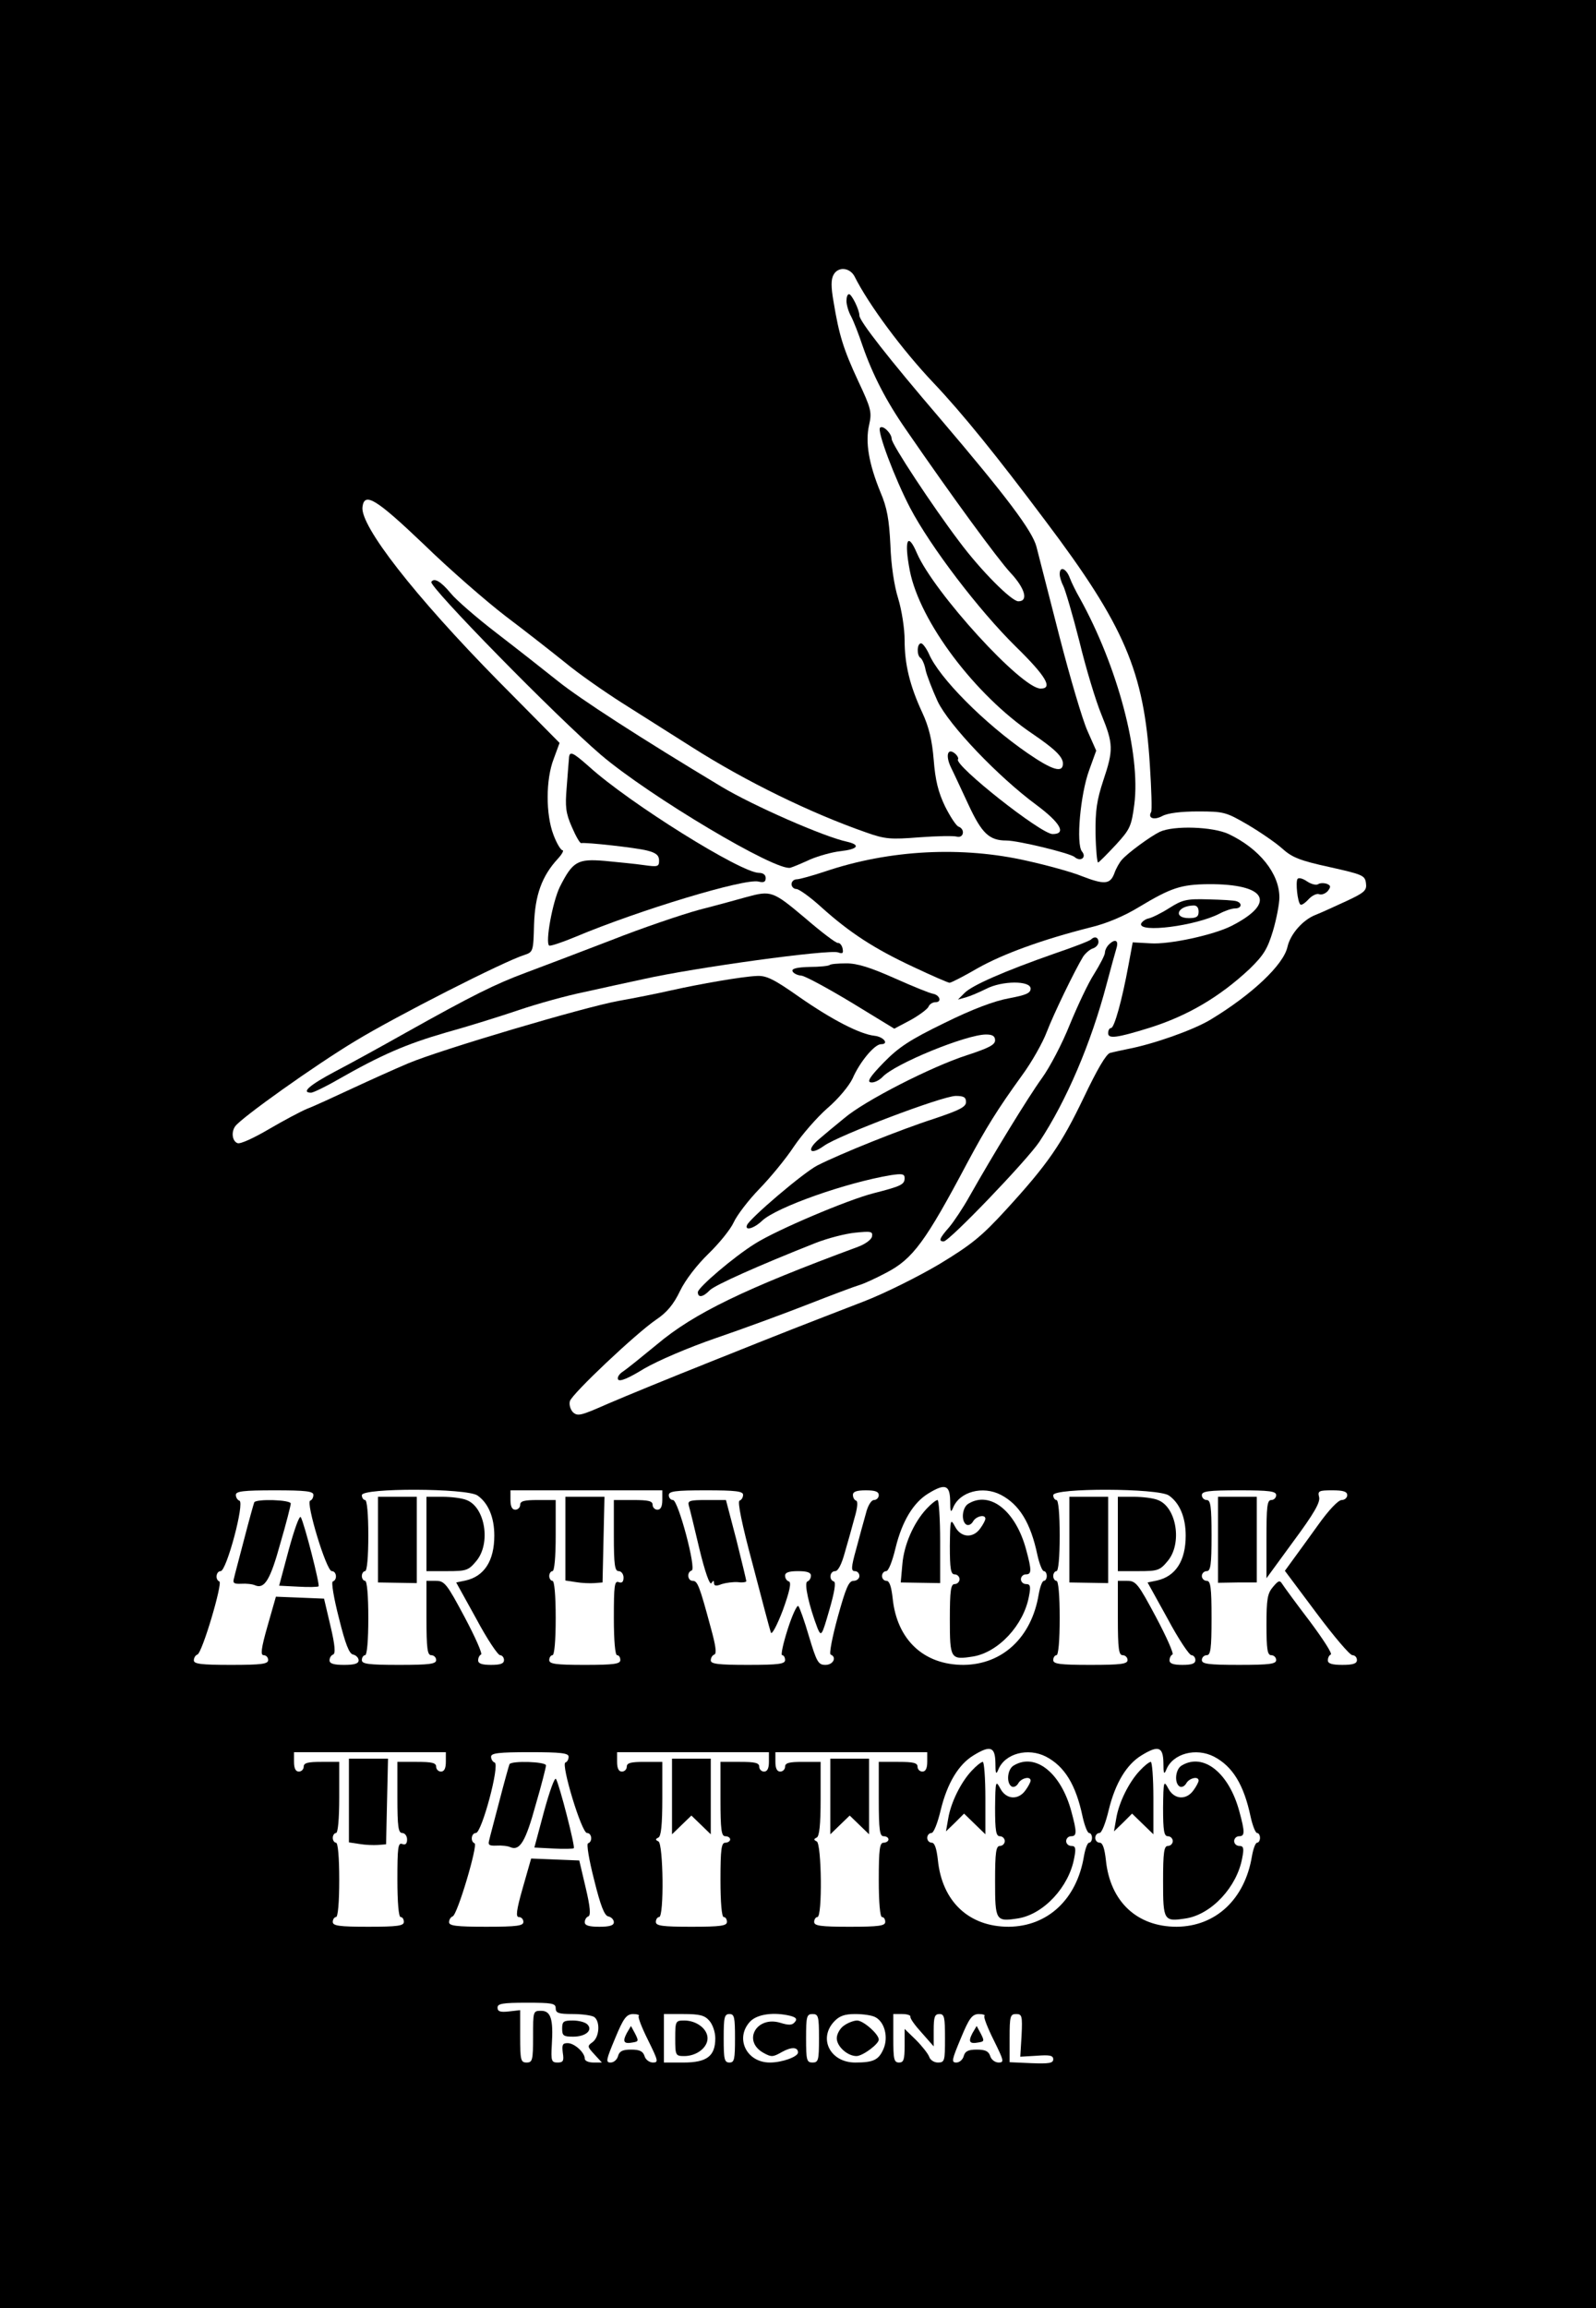 <?xml version="1.0" standalone="no"?>
<!DOCTYPE svg PUBLIC "-//W3C//DTD SVG 20010904//EN"
 "http://www.w3.org/TR/2001/REC-SVG-20010904/DTD/svg10.dtd">
<svg version="1.0" xmlns="http://www.w3.org/2000/svg"
 width="494pt" height="714pt" viewBox="0 0 494 714"
 preserveAspectRatio="xMidYMid meet">

<g transform="translate(0,714) scale(0.1,-0.1)"
fill="#000000" stroke="none">
<path d="M0 3570 l0 -3570 2470 0 2470 0 0 3570 0 3570 -2470 0 -2470 0 0
-3570z m2645 2715 c44 -88 149 -229 245 -330 89 -94 195 -225 345 -425 246
-326 306 -467 324 -755 5 -77 7 -143 4 -147 -11 -19 9 -26 35 -12 17 9 58 14
110 14 80 0 87 -2 154 -41 39 -23 87 -56 107 -74 30 -27 54 -37 146 -57 103
-23 110 -26 113 -50 3 -22 -4 -29 -60 -55 -35 -16 -78 -36 -96 -43 -39 -15
-78 -59 -87 -99 -12 -55 -109 -147 -238 -225 -55 -33 -178 -76 -257 -91 -19
-4 -43 -9 -54 -12 -12 -3 -40 -51 -81 -137 -70 -146 -111 -206 -241 -348 -75
-82 -107 -108 -206 -168 -64 -38 -170 -91 -235 -116 -199 -77 -231 -89 -468
-184 -126 -50 -272 -110 -323 -132 -84 -37 -94 -40 -109 -26 -8 9 -12 24 -9
34 7 23 204 209 267 252 33 22 54 47 74 89 17 35 53 81 88 115 33 32 68 75 78
97 10 22 46 69 79 103 34 35 82 93 107 131 25 37 72 91 104 119 34 29 67 69
78 92 22 51 68 106 88 106 26 0 8 23 -20 26 -45 5 -131 49 -233 120 -81 57
-103 67 -133 65 -44 -2 -172 -24 -266 -45 -39 -9 -110 -23 -160 -32 -106 -19
-551 -151 -651 -193 -38 -16 -116 -51 -174 -78 -58 -27 -121 -56 -140 -63 -19
-8 -72 -36 -118 -63 -46 -27 -89 -47 -97 -43 -16 6 -20 34 -7 52 17 25 247
189 372 264 125 76 459 246 523 266 27 9 28 11 30 94 3 91 24 150 74 204 13
14 19 26 14 26 -5 0 -18 21 -28 48 -24 63 -24 171 1 235 l18 49 -189 191
c-260 264 -429 481 -421 539 6 47 42 25 189 -115 79 -77 194 -177 254 -223 61
-46 144 -111 185 -144 41 -34 120 -89 175 -124 55 -35 152 -96 215 -136 168
-107 369 -205 541 -265 59 -21 76 -22 165 -15 54 4 106 5 116 2 21 -5 26 23 5
31 -7 2 -26 31 -42 63 -21 44 -30 80 -35 144 -5 61 -15 102 -35 145 -39 84
-55 150 -55 225 0 36 -9 93 -20 129 -12 38 -22 103 -24 165 -4 79 -10 115 -31
164 -36 88 -47 154 -35 207 9 40 7 50 -34 137 -45 97 -59 141 -76 245 -8 45
-8 69 0 83 14 26 50 23 65 -5z m296 -3787 c0 -35 2 -39 9 -22 20 50 92 69 148
40 57 -30 92 -86 113 -186 6 -27 15 -50 20 -50 5 0 9 -7 9 -15 0 -8 -4 -15 -9
-15 -5 0 -12 -19 -16 -42 -22 -133 -112 -217 -233 -218 -123 0 -206 78 -219
206 -4 36 -10 54 -19 54 -8 0 -14 7 -14 15 0 8 6 15 13 15 7 0 19 30 29 72 20
82 55 140 101 168 52 32 67 27 68 -22z m-1971 18 c0 -8 -4 -16 -10 -18 -14 -5
50 -218 67 -218 15 0 18 -27 3 -32 -5 -2 3 -51 19 -113 20 -81 32 -111 44
-113 9 -2 17 -10 17 -18 0 -10 -13 -14 -45 -14 -32 0 -45 4 -45 14 0 8 5 16
11 18 8 3 6 29 -8 88 l-20 85 -74 3 -75 3 -26 -91 c-20 -70 -22 -90 -12 -90 8
0 14 -7 14 -15 0 -12 -19 -15 -115 -15 -93 0 -115 3 -115 14 0 8 5 16 11 18
15 5 79 222 68 226 -14 6 -10 32 4 32 18 0 75 212 58 218 -6 2 -11 10 -11 18
0 11 23 14 120 14 97 0 120 -3 120 -14z m508 -2 c33 -23 52 -67 52 -124 0 -78
-31 -126 -89 -139 l-29 -6 62 -112 c33 -62 67 -113 74 -113 6 0 12 -7 12 -15
0 -11 -11 -15 -40 -15 -28 0 -40 4 -40 14 0 8 4 16 9 18 5 2 -18 54 -51 116
-55 103 -62 112 -89 112 l-29 0 0 -115 c0 -96 3 -115 15 -115 8 0 15 -7 15
-15 0 -12 -19 -15 -115 -15 -96 0 -115 3 -115 15 0 8 5 15 10 15 6 0 10 45 10
115 0 70 -4 115 -10 115 -5 0 -10 7 -10 15 0 8 5 15 10 15 6 0 10 43 10 110 0
67 -4 110 -10 110 -5 0 -10 7 -10 15 0 23 325 22 358 -1z m572 -14 c0 -20 -5
-30 -15 -30 -8 0 -15 7 -15 15 0 12 -13 15 -60 15 l-60 0 0 -110 c0 -91 3
-110 15 -110 8 0 15 -9 15 -20 0 -13 -5 -18 -15 -14 -13 5 -15 -11 -15 -110 0
-71 4 -116 10 -116 6 0 10 -7 10 -15 0 -12 -19 -15 -110 -15 -91 0 -110 3
-110 15 0 8 5 15 10 15 6 0 10 45 10 115 0 70 -4 115 -10 115 -5 0 -10 7 -10
15 0 8 5 15 10 15 6 0 10 43 10 110 l0 110 -55 0 c-42 0 -55 -3 -55 -15 0 -8
-7 -15 -15 -15 -10 0 -15 10 -15 30 l0 30 235 0 235 0 0 -30z m250 16 c0 -8
-5 -16 -11 -18 -7 -2 7 -72 41 -198 28 -107 53 -202 56 -210 3 -8 19 22 37 69
21 58 27 86 19 89 -7 2 -12 10 -12 18 0 10 12 14 40 14 28 0 40 -4 40 -14 0
-8 -5 -16 -11 -18 -11 -4 5 -76 32 -146 11 -25 13 -22 36 58 16 55 21 86 14
88 -16 5 -13 32 4 32 9 0 20 21 30 58 9 31 23 80 30 107 9 30 11 51 5 53 -6 2
-10 10 -10 18 0 10 12 14 40 14 29 0 40 -4 40 -15 0 -8 -7 -15 -15 -15 -8 0
-19 -17 -25 -42 -7 -24 -20 -73 -30 -110 -16 -57 -16 -68 -4 -68 8 0 14 -7 14
-15 0 -8 -8 -15 -18 -15 -15 0 -24 -22 -49 -112 -17 -62 -27 -114 -22 -116 20
-8 8 -32 -16 -32 -22 0 -27 8 -51 88 -14 48 -29 90 -33 94 -4 4 -19 -28 -33
-72 -14 -44 -22 -80 -17 -80 5 0 9 -7 9 -15 0 -12 -19 -15 -115 -15 -93 0
-115 3 -115 14 0 8 5 16 11 18 8 3 4 29 -11 83 -35 130 -41 145 -56 145 -16 0
-19 27 -3 32 15 5 -42 218 -58 218 -7 0 -13 7 -13 15 0 12 19 15 115 15 93 0
115 -3 115 -14z m1318 -2 c33 -23 52 -67 52 -124 0 -78 -31 -126 -89 -139
l-29 -6 62 -112 c33 -62 67 -113 74 -113 6 0 12 -7 12 -15 0 -11 -11 -15 -40
-15 -28 0 -40 4 -40 14 0 8 4 16 9 18 5 2 -18 54 -51 116 -55 103 -62 112 -89
112 l-29 0 0 -115 c0 -96 3 -115 15 -115 8 0 15 -7 15 -15 0 -12 -19 -15 -115
-15 -96 0 -115 3 -115 15 0 8 5 15 10 15 6 0 10 45 10 115 0 70 -4 115 -10
115 -5 0 -10 7 -10 15 0 8 5 15 10 15 6 0 10 43 10 110 0 67 -4 110 -10 110
-5 0 -10 7 -10 15 0 23 325 22 358 -1z m332 1 c0 -8 -7 -15 -15 -15 -13 0 -15
-20 -15 -121 l0 -121 84 115 c63 85 83 120 79 136 -5 19 -1 21 41 21 34 0 46
-4 46 -15 0 -8 -8 -15 -17 -15 -11 0 -41 -32 -73 -77 -30 -42 -66 -91 -79
-109 l-24 -33 98 -131 c53 -71 103 -130 111 -130 8 0 14 -7 14 -15 0 -11 -12
-15 -45 -15 -32 0 -45 4 -45 14 0 8 4 16 9 18 6 2 -24 48 -65 103 -42 55 -80
107 -85 115 -8 13 -12 11 -29 -9 -17 -20 -20 -38 -20 -117 0 -77 3 -94 15 -94
8 0 15 -7 15 -15 0 -12 -19 -15 -115 -15 -96 0 -115 3 -115 15 0 8 7 15 15 15
12 0 15 19 15 115 0 96 -3 115 -15 115 -8 0 -15 7 -15 15 0 8 7 15 15 15 12 0
15 19 15 110 0 91 -3 110 -15 110 -8 0 -15 7 -15 15 0 12 19 15 115 15 96 0
115 -3 115 -15z m-869 -827 c0 -35 2 -39 9 -22 20 50 92 69 148 40 57 -30 92
-86 113 -186 6 -27 15 -50 20 -50 5 0 9 -7 9 -15 0 -8 -4 -15 -9 -15 -5 0 -12
-19 -16 -42 -22 -133 -112 -217 -233 -218 -123 0 -206 78 -219 206 -4 36 -10
54 -19 54 -8 0 -14 7 -14 15 0 8 6 15 13 15 7 0 19 30 29 72 20 82 55 140 101
168 52 32 67 27 68 -22z m520 0 c0 -35 2 -39 9 -22 20 50 92 69 148 40 57 -30
92 -86 113 -186 6 -27 15 -50 20 -50 5 0 9 -7 9 -15 0 -8 -4 -15 -9 -15 -5 0
-12 -19 -16 -42 -22 -133 -112 -217 -233 -218 -123 0 -206 78 -219 206 -4 36
-10 54 -19 54 -8 0 -14 7 -14 15 0 8 6 15 13 15 7 0 19 30 29 72 20 82 55 140
101 168 52 32 67 27 68 -22z m-2221 2 c0 -20 -5 -30 -15 -30 -8 0 -15 7 -15
15 0 12 -13 15 -60 15 l-60 0 0 -110 c0 -91 3 -110 15 -110 8 0 15 -9 15 -20
0 -13 -5 -18 -15 -14 -13 5 -15 -11 -15 -110 0 -71 4 -116 10 -116 6 0 10 -7
10 -15 0 -12 -19 -15 -110 -15 -91 0 -110 3 -110 15 0 8 5 15 10 15 6 0 10 45
10 115 0 70 -4 115 -10 115 -5 0 -10 7 -10 15 0 8 5 15 10 15 6 0 10 43 10
110 l0 110 -55 0 c-42 0 -55 -3 -55 -15 0 -8 -7 -15 -15 -15 -10 0 -15 10 -15
30 l0 30 235 0 235 0 0 -30z m380 16 c0 -8 -4 -16 -10 -18 -14 -5 50 -218 67
-218 15 0 18 -27 3 -32 -5 -2 3 -51 19 -113 20 -81 32 -111 44 -113 9 -2 17
-10 17 -18 0 -10 -13 -14 -45 -14 -32 0 -45 4 -45 14 0 8 5 16 11 18 8 3 6 29
-8 88 l-20 85 -74 3 -75 3 -26 -91 c-20 -70 -22 -90 -12 -90 8 0 14 -7 14 -15
0 -12 -19 -15 -115 -15 -93 0 -115 3 -115 14 0 8 5 16 11 18 15 5 79 222 68
226 -14 6 -10 32 4 32 18 0 75 212 58 218 -6 2 -11 10 -11 18 0 11 23 14 120
14 97 0 120 -3 120 -14z m620 -16 c0 -20 -5 -30 -15 -30 -8 0 -15 7 -15 15 0
12 -13 15 -60 15 l-60 0 0 -115 c0 -96 3 -115 15 -115 8 0 15 -4 15 -10 0 -5
-7 -10 -15 -10 -12 0 -15 -19 -15 -115 0 -70 4 -115 10 -115 6 0 10 -7 10 -15
0 -12 -19 -15 -110 -15 -91 0 -110 3 -110 15 0 8 5 15 10 15 16 0 13 227 -2
234 -10 5 -10 7 0 12 8 4 12 38 12 120 l0 114 -55 0 c-42 0 -55 -3 -55 -15 0
-8 -7 -15 -15 -15 -10 0 -15 10 -15 30 l0 30 235 0 235 0 0 -30z m490 0 c0
-20 -5 -30 -15 -30 -8 0 -15 7 -15 15 0 12 -13 15 -60 15 l-60 0 0 -115 c0
-96 3 -115 15 -115 8 0 15 -4 15 -10 0 -5 -7 -10 -15 -10 -12 0 -15 -19 -15
-115 0 -70 4 -115 10 -115 6 0 10 -7 10 -15 0 -12 -19 -15 -110 -15 -91 0
-110 3 -110 15 0 8 5 15 10 15 16 0 13 227 -2 234 -10 5 -10 7 0 12 8 4 12 38
12 120 l0 114 -55 0 c-42 0 -55 -3 -55 -15 0 -8 -7 -15 -15 -15 -10 0 -15 10
-15 30 l0 30 235 0 235 0 0 -30z m-1150 -762 c0 -15 9 -18 53 -18 28 0 58 -4
66 -9 19 -13 17 -62 -5 -78 -17 -12 -16 -14 6 -38 l23 -25 -26 0 c-15 0 -27 5
-27 12 0 19 -32 48 -53 48 -16 0 -18 -5 -15 -30 4 -25 1 -30 -16 -30 -19 0
-21 5 -18 55 5 79 -3 105 -33 105 -25 0 -25 -1 -25 -80 0 -73 -2 -80 -20 -80
-18 0 -20 7 -20 81 l0 81 -35 -4 c-27 -3 -35 0 -35 12 0 12 15 15 90 15 79 0
90 -2 90 -17z m257 -24 c-3 -4 10 -37 29 -75 31 -63 33 -69 15 -69 -11 0 -23
9 -26 20 -5 15 -15 20 -42 20 -26 0 -36 -5 -40 -20 -3 -11 -13 -20 -23 -20
-16 0 -14 8 14 75 26 63 35 74 55 75 13 0 22 -3 18 -6z m218 -14 c11 -12 19
-36 19 -55 0 -55 -26 -75 -98 -75 l-61 0 0 75 0 75 61 0 c49 0 65 -4 79 -20z
m80 -55 c0 -65 -2 -75 -17 -75 -16 0 -18 10 -18 75 0 65 2 75 18 75 15 0 17
-10 17 -75z m173 69 c17 -5 20 -10 12 -19 -8 -10 -19 -10 -45 -2 -73 22 -118
-56 -52 -93 25 -14 30 -13 58 3 29 16 49 15 49 -2 0 -13 -49 -31 -87 -31 -73
0 -109 76 -61 127 22 23 74 30 126 17z m87 -69 c0 -68 -2 -75 -20 -75 -18 0
-20 7 -20 75 0 68 2 75 20 75 18 0 20 -7 20 -75z m175 65 c28 -15 40 -61 25
-97 -15 -35 -31 -43 -88 -43 -77 0 -115 74 -65 127 16 17 32 23 65 23 25 0 53
-4 63 -10z m108 2 c-2 -5 14 -27 35 -50 l37 -42 0 50 c0 41 3 50 18 50 15 0
17 -10 17 -75 0 -70 -1 -75 -22 -75 -12 0 -24 8 -27 18 -4 10 -22 33 -41 52
l-35 34 0 -52 c0 -43 -3 -52 -17 -52 -16 0 -18 10 -18 75 l0 75 28 0 c15 0 26
-4 25 -8z m229 2 c-3 -4 10 -37 29 -75 31 -63 33 -69 15 -69 -11 0 -23 9 -26
20 -5 15 -15 20 -42 20 -26 0 -36 -5 -40 -20 -3 -11 -13 -20 -23 -20 -16 0
-14 8 14 75 26 63 35 74 55 75 13 0 22 -3 18 -6z m115 -60 l-4 -66 51 3 c40 3
51 1 51 -11 0 -12 -13 -14 -67 -12 l-68 3 0 75 c0 67 2 74 20 74 18 0 20 -5
17 -66z"/>
<path d="M2620 6209 c0 -11 6 -33 14 -47 8 -15 24 -56 36 -92 31 -89 73 -171
135 -260 143 -208 284 -400 322 -441 46 -49 57 -89 25 -89 -21 0 -116 95 -183
185 -84 111 -209 301 -209 317 0 17 -27 44 -36 35 -10 -10 46 -158 93 -248 63
-120 213 -317 327 -429 94 -92 116 -130 77 -130 -59 0 -330 297 -383 419 -29
68 -40 40 -22 -54 31 -158 202 -385 380 -505 69 -47 94 -71 94 -92 0 -30 -32
-21 -109 32 -134 92 -275 234 -306 308 -8 17 -19 32 -24 32 -13 0 -14 -37 -2
-45 5 -3 13 -20 16 -38 4 -17 21 -61 37 -96 35 -74 188 -234 306 -321 74 -55
94 -90 50 -90 -36 0 -304 212 -293 231 3 3 -2 12 -9 18 -23 19 -30 -6 -13 -42
9 -18 33 -70 55 -117 41 -88 64 -110 117 -110 36 0 197 -39 211 -51 19 -16 38
-1 23 17 -19 23 -5 177 22 251 l22 61 -27 61 c-15 33 -54 165 -87 293 -33 128
-65 253 -71 277 -13 49 -91 153 -298 396 -161 188 -250 302 -250 319 0 18 -24
66 -32 66 -5 0 -8 -9 -8 -21z"/>
<path d="M3280 5364 c0 -8 5 -25 11 -36 6 -12 29 -89 50 -172 20 -83 51 -185
68 -226 37 -91 38 -109 6 -204 -20 -61 -25 -93 -24 -166 1 -50 5 -89 8 -88 4
2 28 26 55 55 44 48 48 57 57 125 20 157 -52 427 -169 638 -11 19 -25 47 -31
63 -11 29 -31 37 -31 11z"/>
<path d="M1335 5340 c-8 -14 387 -417 525 -535 149 -127 545 -363 587 -349 10
3 38 15 62 26 24 10 65 22 92 25 54 6 64 19 22 29 -72 15 -292 112 -389 170
-250 150 -440 273 -507 327 -40 32 -124 98 -189 148 -64 49 -128 105 -143 124
-30 36 -51 49 -60 35z"/>
<path d="M1761 4793 c-1 -10 -4 -50 -7 -89 -5 -59 -3 -79 16 -122 12 -28 25
-51 29 -50 14 3 169 -14 204 -23 28 -7 37 -15 37 -31 0 -19 -4 -20 -47 -14
-27 4 -81 9 -121 13 -84 7 -99 -1 -139 -80 -23 -47 -46 -174 -33 -182 4 -2 40
10 81 27 195 82 525 182 567 171 16 -4 22 -1 22 11 0 10 -8 16 -21 16 -55 0
-400 215 -525 328 -52 46 -62 51 -63 25z"/>
<path d="M3590 4567 c-29 -14 -99 -65 -118 -87 -7 -8 -18 -27 -23 -42 -13 -34
-31 -35 -101 -8 -29 12 -105 33 -168 47 -201 46 -426 35 -627 -33 -39 -13 -79
-24 -87 -24 -9 0 -16 -7 -16 -15 0 -8 7 -15 15 -15 8 0 43 -25 77 -56 89 -80
165 -129 285 -185 57 -27 108 -49 112 -49 5 0 44 20 87 45 80 45 202 89 348
126 51 12 107 36 151 63 100 60 130 70 215 71 180 1 213 -57 72 -129 -55 -28
-192 -58 -251 -54 l-55 3 -13 -70 c-20 -109 -44 -195 -54 -195 -5 0 -9 -7 -9
-16 0 -18 26 -15 129 17 117 37 216 95 309 182 43 42 55 61 72 117 11 37 20
84 20 104 0 74 -62 151 -157 196 -49 23 -170 27 -213 7z"/>
<path d="M4016 4421 c-6 -10 0 -71 9 -79 3 -3 14 4 25 16 11 12 26 19 33 16 8
-3 20 2 27 10 10 13 9 17 -3 22 -9 3 -21 3 -27 -1 -6 -4 -22 0 -35 9 -13 9
-26 12 -29 7z"/>
<path d="M2310 4365 c-25 -7 -90 -25 -145 -39 -55 -15 -179 -57 -275 -95 -96
-37 -215 -82 -263 -100 -94 -35 -163 -69 -372 -186 -71 -40 -169 -94 -217
-119 -81 -43 -107 -66 -75 -66 6 0 44 18 82 40 135 77 211 110 335 146 69 19
171 51 227 70 56 19 146 44 200 55 54 12 136 30 183 40 160 36 577 93 604 83
14 -5 17 -3 14 12 -2 10 -9 18 -14 17 -6 -1 -52 34 -103 78 -99 83 -104 85
-181 64z"/>
<path d="M3619 4331 c-25 -16 -54 -30 -64 -32 -10 -2 -20 -10 -23 -16 -9 -30
170 -7 243 31 17 9 38 16 48 16 20 0 23 16 5 22 -7 3 -47 5 -88 6 -67 2 -80
-1 -121 -27z m91 -11 c0 -16 -7 -20 -30 -20 -49 0 -37 37 13 39 11 1 17 -6 17
-19z"/>
<path d="M3377 4234 c-3 -4 -55 -24 -114 -44 -154 -54 -255 -98 -278 -122
l-20 -20 25 7 c14 4 42 16 62 26 50 26 138 26 138 1 0 -14 -14 -20 -67 -30
-45 -8 -114 -34 -199 -76 -107 -52 -142 -75 -188 -122 -43 -44 -53 -60 -41
-62 9 -2 25 5 36 16 37 41 260 132 321 132 20 0 28 -5 28 -18 0 -14 -20 -24
-87 -46 -109 -35 -317 -141 -380 -195 -27 -22 -61 -50 -77 -64 -42 -35 -29
-53 15 -21 47 33 364 153 407 154 25 0 32 -4 32 -19 0 -15 -20 -25 -97 -51
-106 -34 -292 -109 -363 -145 -43 -22 -211 -165 -218 -185 -7 -18 22 -10 47
14 45 42 260 118 399 141 34 5 42 4 42 -9 0 -20 -10 -25 -96 -47 -79 -20 -299
-113 -367 -156 -66 -41 -177 -136 -177 -150 0 -18 16 -16 37 6 16 16 150 76
327 146 38 15 93 29 123 32 49 5 55 4 52 -12 -2 -10 -22 -24 -44 -32 -349
-129 -507 -205 -622 -302 -45 -37 -92 -75 -104 -83 -13 -8 -19 -19 -16 -25 5
-8 33 4 80 33 43 25 136 65 223 95 82 28 210 75 284 104 74 29 146 56 160 60
14 4 51 21 83 38 83 43 122 97 252 342 57 106 92 163 168 268 31 42 65 103 77
135 21 55 86 189 112 232 7 11 21 23 30 26 10 3 18 12 18 20 0 15 -12 19 -23
8z"/>
<path d="M3432 4218 c-7 -7 -12 -18 -12 -25 0 -7 -15 -36 -33 -65 -19 -29 -52
-100 -76 -158 -23 -58 -62 -132 -86 -165 -42 -58 -151 -236 -225 -367 -19 -34
-47 -76 -62 -94 -30 -34 -34 -44 -17 -44 17 0 257 250 296 308 84 127 160 305
208 487 13 49 27 100 31 113 7 24 -5 29 -24 10z"/>
<path d="M2568 4155 c-3 -3 -31 -6 -62 -6 -38 -1 -56 -5 -53 -13 2 -6 14 -13
28 -14 13 -2 83 -40 156 -84 l131 -80 51 27 c27 15 52 34 55 41 3 8 13 14 22
14 20 0 13 22 -8 26 -9 1 -63 23 -119 48 -74 33 -115 46 -149 46 -26 0 -49 -2
-52 -5z"/>
<path d="M2868 2473 c-40 -43 -70 -111 -75 -172 l-5 -56 61 -1 61 -1 0 129 c0
70 -4 128 -8 128 -5 0 -20 -12 -34 -27z"/>
<path d="M2998 2489 c-20 -11 -24 -54 -7 -65 7 -4 16 1 21 10 9 16 38 23 38 8
0 -4 -7 -18 -16 -30 -22 -31 -60 -29 -78 6 -14 26 -15 23 -16 -60 0 -72 3 -88
15 -88 8 0 15 -7 15 -15 0 -8 -7 -15 -15 -15 -12 0 -15 -19 -15 -109 0 -123 2
-126 72 -115 78 13 157 97 173 187 6 30 4 37 -9 37 -9 0 -16 7 -16 15 0 8 7
15 15 15 18 0 19 11 1 77 -32 119 -111 182 -178 142z"/>
<path d="M787 2493 c-2 -5 -16 -55 -31 -113 -15 -58 -30 -113 -32 -123 -4 -14
0 -17 23 -16 15 1 35 -1 43 -5 29 -12 47 18 78 131 18 61 32 117 32 122 0 12
-106 15 -113 4z"/>
<path d="M894 2347 l-30 -112 59 -3 c33 -2 61 -1 63 1 5 4 -44 195 -55 214 -4
7 -20 -38 -37 -100z"/>
<path d="M1170 2378 l0 -133 60 -1 60 -1 0 133 0 134 -60 0 -60 0 0 -132z"/>
<path d="M1320 2395 l0 -115 64 0 c59 0 66 2 90 31 46 54 28 167 -30 189 -14
6 -48 10 -75 10 l-49 0 0 -115z"/>
<path d="M1750 2380 l0 -129 33 -5 c17 -3 43 -4 57 -3 l25 2 3 133 3 132 -61
0 -60 0 0 -130z"/>
<path d="M2132 2483 c3 -10 18 -71 33 -135 17 -70 32 -113 37 -105 6 9 8 9 8
0 0 -9 7 -10 24 -3 13 4 35 7 50 6 14 -2 26 0 26 3 0 3 -14 61 -31 129 l-32
122 -60 0 c-52 0 -59 -2 -55 -17z"/>
<path d="M3310 2378 l0 -133 60 -1 60 -1 0 133 0 134 -60 0 -60 0 0 -132z"/>
<path d="M3460 2395 l0 -115 64 0 c59 0 66 2 90 31 46 54 28 167 -30 189 -14
6 -48 10 -75 10 l-49 0 0 -115z"/>
<path d="M3770 2377 l0 -133 60 1 60 0 0 132 0 133 -60 0 -60 0 0 -133z"/>
<path d="M3008 1663 c-34 -36 -65 -99 -73 -148 l-7 -40 28 27 28 28 33 -32 33
-32 0 112 c0 62 -4 112 -8 112 -5 0 -20 -12 -34 -27z"/>
<path d="M3138 1679 c-20 -11 -24 -54 -7 -65 7 -4 16 1 21 10 9 16 38 23 38 8
0 -4 -7 -18 -16 -30 -22 -31 -60 -29 -78 6 -14 26 -15 23 -16 -60 0 -72 3 -88
15 -88 8 0 15 -7 15 -15 0 -8 -7 -15 -15 -15 -12 0 -15 -19 -15 -109 0 -123 2
-126 72 -115 78 13 157 97 173 187 6 30 4 37 -9 37 -9 0 -16 7 -16 15 0 8 7
15 15 15 18 0 19 11 1 77 -32 119 -111 182 -178 142z"/>
<path d="M3528 1663 c-34 -36 -65 -99 -73 -148 l-7 -40 28 27 28 28 33 -32 33
-32 0 112 c0 62 -4 112 -8 112 -5 0 -20 -12 -34 -27z"/>
<path d="M3658 1679 c-20 -11 -24 -54 -7 -65 7 -4 16 1 21 10 9 16 38 23 38 8
0 -4 -7 -18 -16 -30 -22 -31 -60 -29 -78 6 -14 26 -15 23 -16 -60 0 -72 3 -88
15 -88 8 0 15 -7 15 -15 0 -8 -7 -15 -15 -15 -12 0 -15 -19 -15 -109 0 -123 2
-126 72 -115 78 13 157 97 173 187 6 30 4 37 -9 37 -9 0 -16 7 -16 15 0 8 7
15 15 15 18 0 19 11 1 77 -32 119 -111 182 -178 142z"/>
<path d="M1080 1570 l0 -129 33 -5 c17 -3 43 -4 57 -3 l25 2 3 133 3 132 -61
0 -60 0 0 -130z"/>
<path d="M1577 1683 c-2 -5 -16 -55 -31 -113 -15 -58 -30 -113 -32 -123 -4
-14 0 -17 23 -16 15 1 35 -1 43 -5 29 -12 47 18 78 131 18 61 32 117 32 122 0
12 -106 15 -113 4z"/>
<path d="M1684 1537 l-30 -112 59 -3 c33 -2 61 -1 63 1 5 4 -44 195 -55 214
-4 7 -20 -38 -37 -100z"/>
<path d="M2080 1583 l0 -117 30 29 30 29 30 -29 30 -29 0 117 0 117 -60 0 -60
0 0 -117z"/>
<path d="M2570 1583 l0 -117 30 29 30 29 30 -29 30 -29 0 117 0 117 -60 0 -60
0 0 -117z"/>
<path d="M1740 865 c0 -22 4 -25 34 -25 39 0 62 20 44 38 -7 7 -27 12 -45 12
-29 0 -33 -3 -33 -25z"/>
<path d="M1940 851 c-14 -27 -9 -34 18 -29 19 3 19 5 8 27 l-13 24 -13 -22z"/>
<path d="M2090 835 c0 -53 1 -55 28 -55 38 0 72 26 72 55 0 29 -34 55 -72 55
-27 0 -28 -2 -28 -55z"/>
<path d="M2612 874 c-12 -8 -22 -26 -22 -39 0 -25 33 -55 61 -55 19 0 69 37
69 51 0 17 -48 59 -67 59 -10 0 -29 -7 -41 -16z"/>
<path d="M3010 851 c-14 -27 -9 -34 18 -29 19 3 19 5 8 27 l-13 24 -13 -22z"/>
</g>
</svg>
